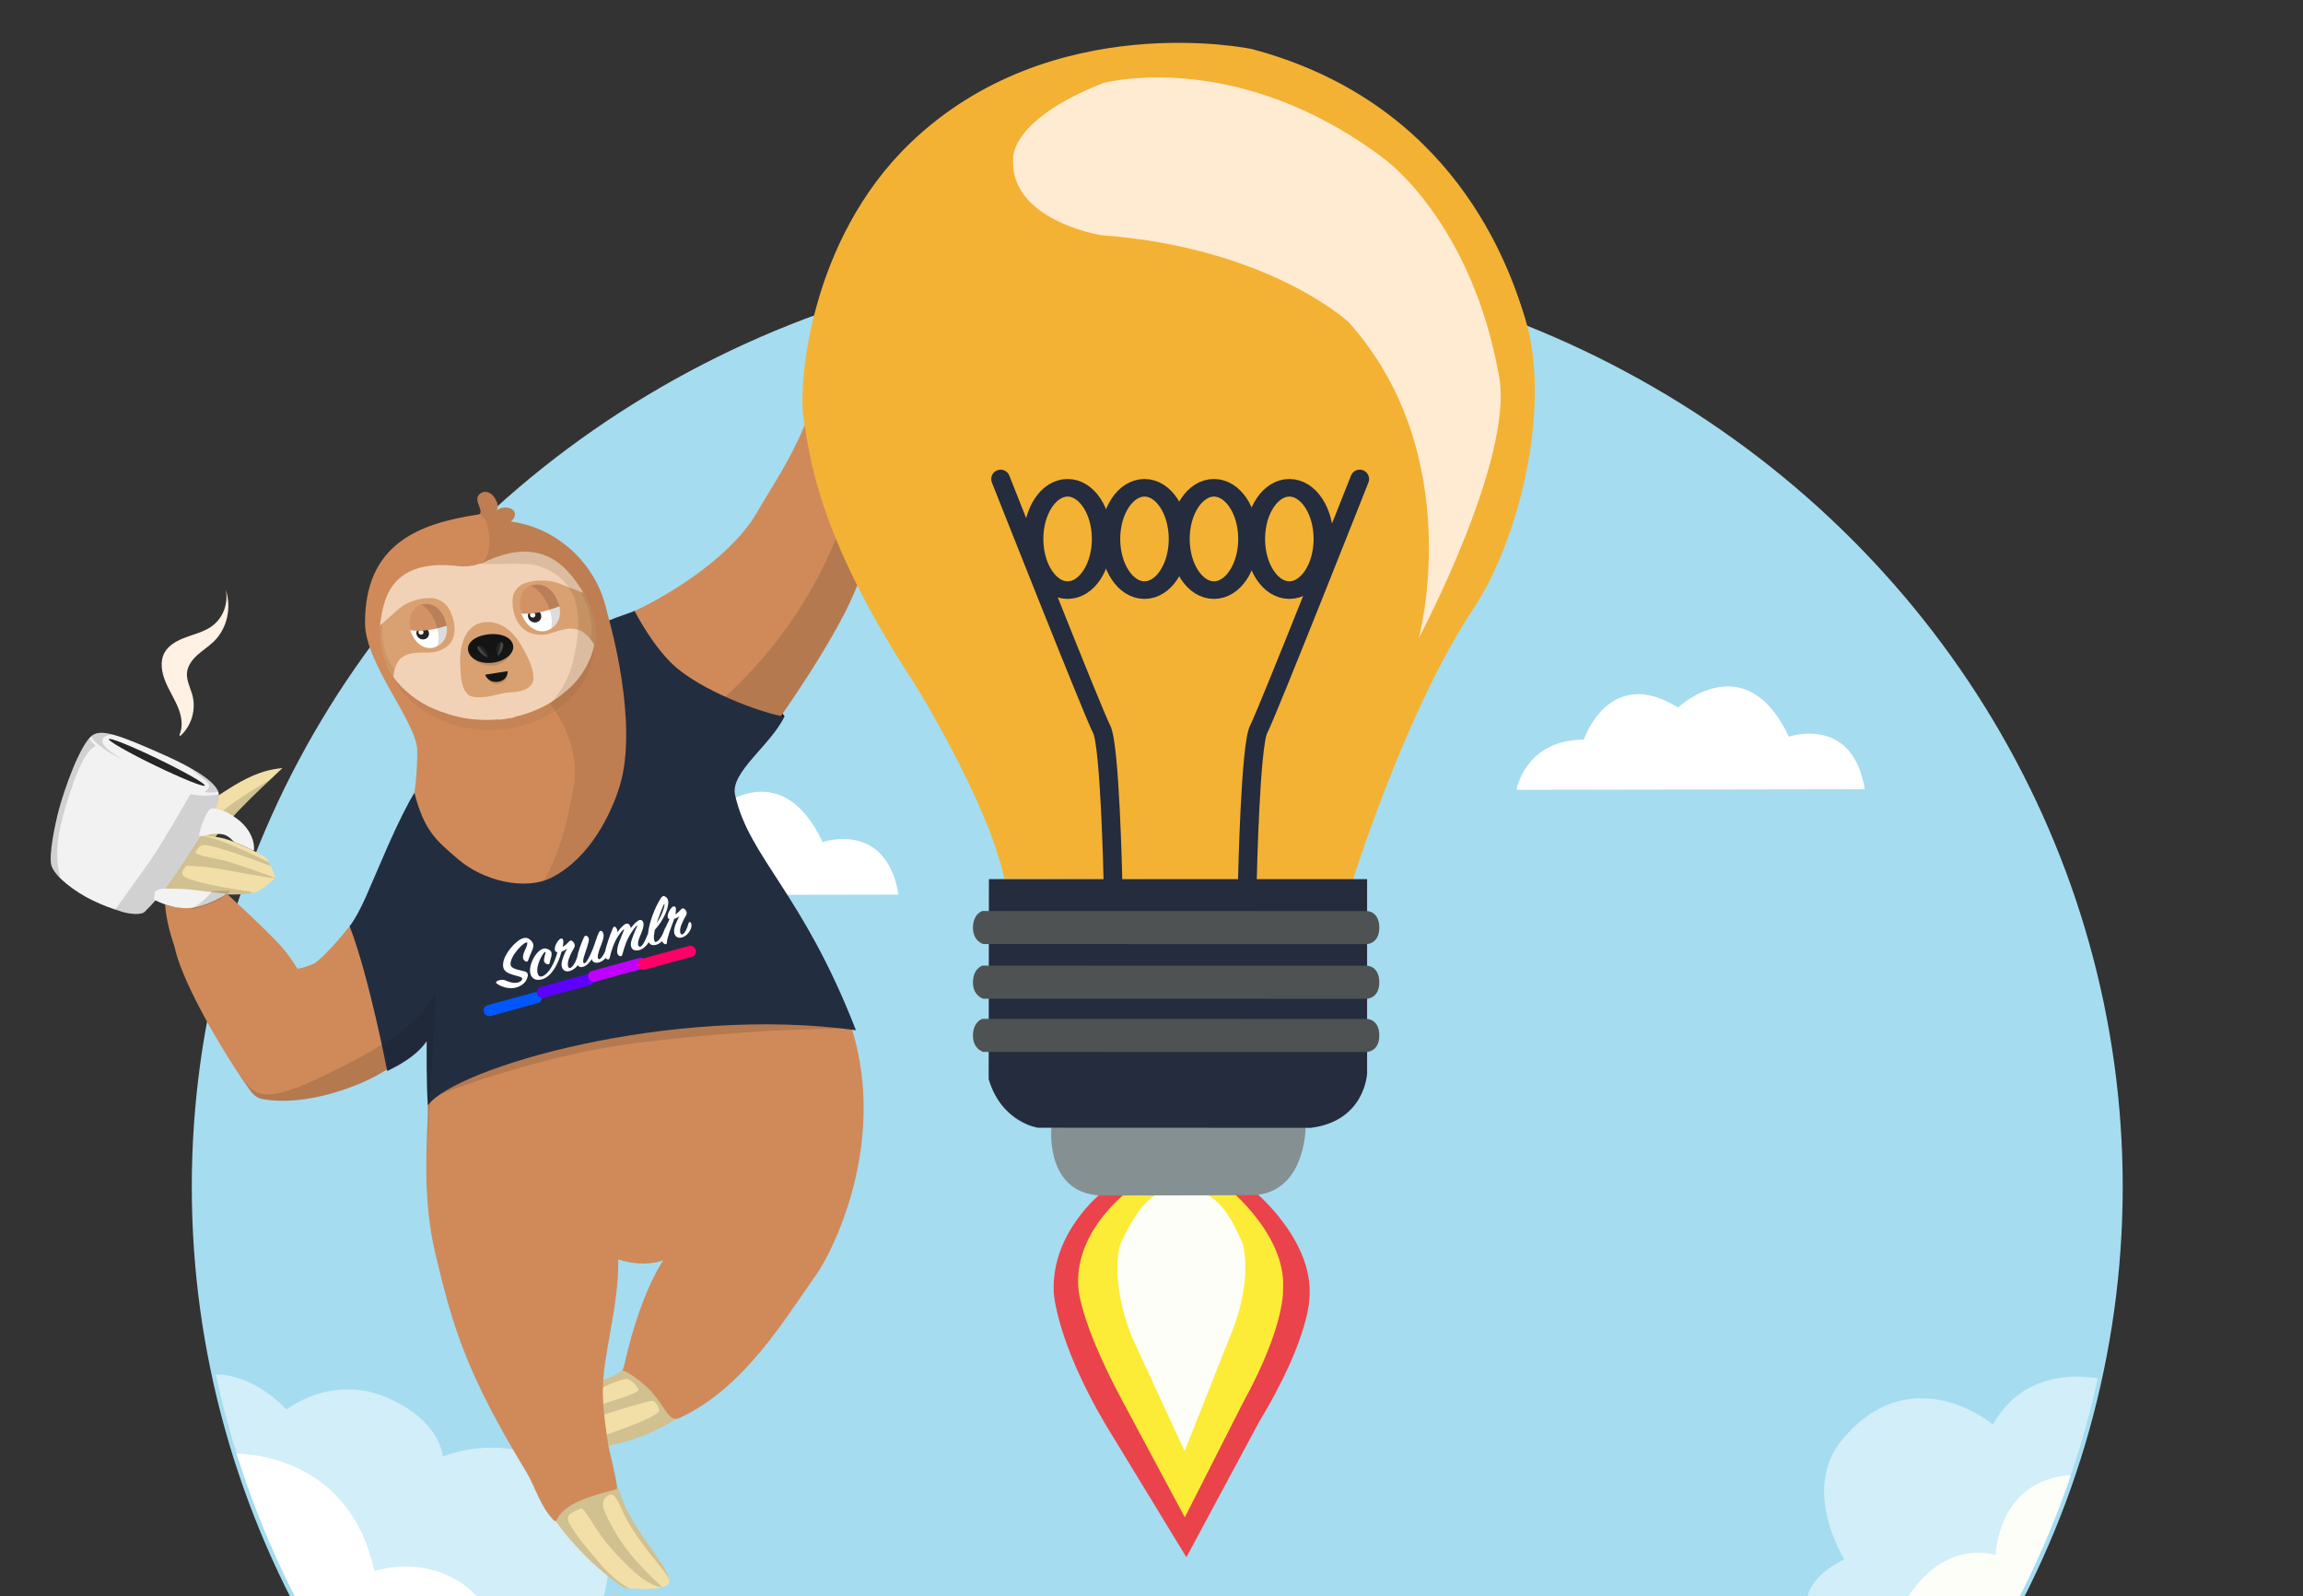 <?xml version="1.0" encoding="UTF-8" standalone="no"?>
<!DOCTYPE svg PUBLIC "-//W3C//DTD SVG 1.1//EN" "http://www.w3.org/Graphics/SVG/1.1/DTD/svg11.dtd">
<svg width="100%" height="100%" viewBox="0 0 1558 1080" version="1.1" xmlns="http://www.w3.org/2000/svg" xmlnsXlink="http://www.w3.org/1999/xlink" xmlSpace="preserve" style="fill-rule:evenodd;clip-rule:evenodd;stroke-linecap:round;stroke-linejoin:round;stroke-miterlimit:1.5;">
    <rect x="0" y="0" width="1558" height="1080" fill="#333333" stroke="none"/>
    <g transform="matrix(1,0,0,1,-192,0)">
        <g id="Background" transform="matrix(1.171,0,0,1.302,-277.807,-274.338)">
            <ellipse cx="1069.77" cy="827.528" rx="556.556" ry="483.273" style="fill:rgb(165,220,240);"/>
            <clipPath id="_clip1">
                <ellipse cx="1069.77" cy="827.528" rx="556.556" ry="483.273"/>
            </clipPath>
            <g clip-path="url(#_clip1)">
                <g id="Cloud" transform="matrix(0.936,0,0,0.913,-421.72,192.87)">
                    <path d="M1218.78,529.134C1218.78,529.134 1224.1,500.557 1260.32,500.557C1260.32,500.557 1275.93,457.691 1318.47,482.281C1318.47,482.281 1360,446.227 1386.92,498.895C1386.92,498.895 1426.13,486.268 1433.77,528.802L1218.78,529.134Z" style="fill:white;"/>
                </g>
                <g id="Cloud1" serifid="Cloud" transform="matrix(0.936,0,0,0.913,136.527,138.111)">
                    <path d="M1218.78,529.134C1218.78,529.134 1224.1,500.557 1260.32,500.557C1260.32,500.557 1275.93,457.691 1318.47,482.281C1318.47,482.281 1360,446.227 1386.92,498.895C1386.92,498.895 1426.13,486.268 1433.77,528.802L1218.78,529.134Z" style="fill:white;"/>
                </g>
                <g id="Cloud_Bottom-Right">
                    <g transform="matrix(0.854,0,0,0.768,237.276,210.687)">
                        <path d="M1622.42,935.305C1622.42,935.305 1566.73,916.497 1540.14,964.015C1540.14,964.015 1484.94,917.693 1438,974.516C1409.88,1008.54 1439.66,1055.33 1439.66,1055.33C1439.66,1055.33 1416.8,1064.9 1414.14,1082.98L1595.6,1086.83L1622.42,935.305Z" style="fill:white;fill-opacity:0.5;"/>
                    </g>
                    <g transform="matrix(0.854,0,0,0.768,237.276,210.687)">
                        <path d="M1599.95,998.396C1599.95,998.396 1548.03,992.166 1541.8,1052.39C1541.8,1052.39 1508.57,1040.45 1482.09,1081.47L1606.7,1097.57L1599.95,998.396Z" style="fill:rgb(252,254,247);"/>
                    </g>
                </g>
                <g id="Cloud_Bottom-Left">
                    <g transform="matrix(0.854,0,0,0.768,237.276,210.687)">
                        <path d="M336.388,930.25C336.388,930.25 359.736,927.237 385.681,953.821C385.681,953.821 416.305,929.789 453.522,945.739C490.739,961.689 491.377,985.721 491.377,985.721C491.377,985.721 559.005,956.798 598.562,1025.49C598.562,1025.49 609.408,1047.97 600.05,1081.42L360.071,1088.3L336.388,930.25Z" style="fill:white;fill-opacity:0.5;"/>
                    </g>
                    <g transform="matrix(0.854,0,0,0.768,237.276,210.687)">
                        <path d="M350.342,983.751C350.342,983.751 427.776,980.994 445.108,1063.22C445.108,1063.22 485.888,1049.21 515.661,1081.38L369.851,1085.84L350.342,983.751Z" style="fill:white;"/>
                    </g>
                </g>
            </g>
            <ellipse cx="1069.77" cy="827.528" rx="556.556" ry="483.273" style="fill:none;stroke:rgb(165,220,240);stroke-width:2.42px;"/>
        </g>
        <g id="Scrumlr_Stan-Coffee-Hang-Left--1-.svg" serifid="Scrumlr_Stan-Coffee-Hang-Left (1).svg" transform="matrix(0.931,0.451,-0.451,0.931,550.49,573.093)">
            <g transform="matrix(1,0,0,1,-292.5,-410)">
                <path d="M542.044,696.109C546.211,700.353 537.51,712.389 529.911,721.179C520.958,731.538 509.551,740.938 498.079,747.422C495.092,749.105 492.041,750.627 489.306,751.264C482.88,752.766 480.123,750.271 473.79,746.067C486.212,726.073 474.51,716.867 487.054,703.404C489.126,701.178 492.847,697.859 494.466,694.634C496.086,691.409 498.964,687.808 502.448,685.549C506.003,683.236 509.457,682.766 512.027,683.202C514.596,683.631 516.546,684.825 519.022,685.381C521.267,685.884 523.908,685.85 526.298,686.152C534.905,687.238 542.8,691.992 542.044,696.109Z" style="fill:rgb(242,223,167);fill-rule:nonzero;"/>
                <path d="M484.427,781.59C482.779,787.135 485.427,790.045 496.201,797.146C505.694,803.401 518.943,809.107 536.553,814.498C540.152,815.597 558.043,820.163 560.749,818.93C569.543,814.907 581.375,810.917 584.016,804.682C587.226,797.119 551.005,784.715 533.632,768.629C531.249,766.424 529.321,763.742 526.01,761.449C522.7,759.155 517.978,757.017 513.423,756.346C508.767,755.662 505.211,756.614 503.002,758.036C500.793,759.457 499.583,761.328 497.525,762.823C495.661,764.177 493.128,765.21 491.005,766.444C483.383,770.896 481.448,778.13 484.427,781.59Z" style="fill:rgb(242,223,167);fill-rule:nonzero;"/>
                <path d="M561.181,786.867C566.175,789.851 572.854,793.136 577.899,796.683C578.136,796.851 578.367,797.011 578.59,797.179C580.778,798.782 582.606,800.431 583.786,802.141C581.13,799.667 577.661,798.031 574.883,796.696C560.094,789.609 546.283,783.354 534.142,772.76C532.084,770.963 526.42,766.122 524.434,768.402C520.476,772.941 522.491,777.138 526.679,780.571C545.031,795.61 559.144,800.994 581.454,808.135C576.46,810.448 565.261,808.591 559.986,806.901C545.772,802.349 535.733,798.708 521.922,789.998C518.202,787.651 512.228,783.675 511.192,784.99C509.191,787.524 508.853,787.323 506.91,790.407C505.204,793.116 505.96,794.779 508.457,796.891C510.954,799.003 521.965,804.789 525.039,806.09C536.654,811.005 540.785,813.982 553.401,816.979C553.574,817.019 558.057,817.75 558.237,817.77C560.519,818.018 559.893,817.958 562.563,818.105C562.203,818.226 560.619,818.983 560.324,819.044C559.122,819.285 557.151,819.024 555.632,818.809C550.27,818.052 543.491,816.436 536.964,814.612C526.715,811.749 515.373,807.29 507.716,803.582C504.816,802.181 496.46,797.756 496.46,797.756C496.46,797.756 499.382,790.97 500.605,788.188C505.219,777.728 512.941,768.308 523.218,762.28C524.232,761.683 525.132,760.865 525.132,760.865C525.132,760.865 526.168,761.462 527.946,762.957C530.335,764.962 532.818,768.174 537.007,771.533C541.462,775.107 548.32,779.438 553.675,782.603C556.856,784.48 559,785.566 561.181,786.867Z" style="fill-opacity:0.14;fill-rule:nonzero;"/>
                <g opacity="0.14">
                    <g>
                        <path d="M496.186,691.932C496.244,691.617 495.913,692.006 493.933,695.566C493.53,696.297 491.911,698.422 490.256,700.105C488.637,701.748 486.118,704.262 485.434,705.047C475.546,716.425 469.364,734.334 468.486,736.017C468.428,736.124 468.414,736.238 468.442,736.359C468.514,736.647 468.666,737.244 468.802,737.814C468.917,738.276 469.608,738.39 469.839,737.968C479.871,719.73 490.27,705.932 494.603,701.486C496.647,699.388 499.576,696.37 501.008,695.707C503.332,694.627 509.673,696.666 511.163,698.523C512.753,700.501 498.036,713.22 495.035,716.552C488.306,724.022 471.933,747.073 472.134,747.227C472.206,747.281 472.3,747.328 472.314,747.335C473.257,747.563 494.855,725.973 501.591,719.697C504.664,716.834 519.41,702.941 522.39,701.164C523.318,700.608 525.794,701.842 526.628,702.284C527.535,702.754 529.226,704.584 529.298,704.832C530.853,709.941 501.015,738.43 493.221,745.457C492.753,745.88 493.286,746.584 493.869,746.315C496.553,745.095 502.123,745.518 509.371,740.087C514.991,735.876 527.211,726.683 539.029,709.19C539.216,708.915 541.245,705.288 541.245,705.288C541.245,705.288 533.854,700.896 526.902,698.087C521.44,695.874 514.847,693.407 508.888,692.817C507.492,692.676 500.986,691.516 498.115,691.644" style="fill-rule:nonzero;"/>
                    </g>
                </g>
                <path d="M405.169,260.625C404.226,260.068 403.283,259.512 402.348,258.948C402.211,259.854 401.168,262.1 401.031,262.998C402.182,262.764 404.384,261.711 405.169,260.625Z" style="fill:rgb(20,20,20);fill-rule:nonzero;"/>
                <path d="M195.411,632.104C199.053,634.115 202.809,635.892 206.861,634.746C237.174,626.15 262.262,596.427 268.854,586.35C288.84,555.782 279.7,563.224 282.859,531.557C286.019,499.896 268.02,494.935 260.06,464.689C275.036,532.529 241.463,463.529 306.177,591.204C314.396,607.416 326.328,643.992 353.15,676.819C384.859,715.62 405.572,738.109 468.148,778.687C478.223,785.217 486.766,795.516 498.619,799.62C502.836,801.081 495.107,794.222 511.242,777.507C521.138,767.255 524.506,766.303 526.665,762.95C527.392,761.824 510.148,741.2 509.4,740.093C497.511,722.62 489.659,710.994 483.815,692.026C475.661,665.541 472.394,648.384 462.153,627.679C482.203,625.037 495.834,611.647 490.955,607.101C490.192,606.391 482.434,630.984 495.82,688.331C496.403,690.826 496.057,691.972 496.057,691.972C496.057,691.972 497.784,691.617 498.41,691.637C501.109,691.711 507.493,692.294 514.646,694.399C530.249,698.985 538.122,709.894 543.138,703.847C572.811,668.083 577.05,615.871 582.973,580.483C586.715,558.115 588.169,447.786 493.351,393.416C427.652,355.741 396.893,380.059 391.812,314.733C395.986,307.539 414.201,209.325 410.674,164.114C410.264,158.81 410.818,153.487 408.875,148.492C400.318,126.426 379.85,66.383 372.474,43.305C365.176,20.468 365.09,24.062 365.227,5.858C365.363,-11.924 349.962,24.089 330.891,23.291C302.327,22.097 303.32,5.724 318.059,28.554C342.657,66.658 332.524,121.665 330.761,148.25C327.803,192.731 280.736,255.717 263.5,262.924C245.522,247.537 215.044,249.36 196.599,264.259C178.153,279.157 171.403,304.166 175.901,326.521C180.636,350.041 196.08,370.351 205.076,392.772C221.219,432.981 215.821,503.946 205.112,536.72C201.557,532.201 195.641,550.183 180.881,551.598C148.395,554.702 97.981,551.028 111.684,569.856C123.227,585.713 163.421,614.43 195.411,632.104Z" style="fill:rgb(208,138,90);fill-rule:nonzero;"/>
                <path d="M131.619,325.233C143.342,349.337 190.719,368.983 198.765,385.517C225.213,439.907 209.243,462.999 226.062,465.909C276.418,474.612 302.355,450.971 336.504,422.884C379.404,387.596 400.297,355.338 394.561,328.606C390.279,308.632 350.495,329.317 315.633,301.511C301.254,290.046 274.713,252.129 263.19,241.207C236.375,215.769 199.981,216.841 181.313,227.16C185.069,227.536 188.517,225.833 189.121,221.957C189.97,216.513 185.883,215.561 182.327,216.768C179.218,217.82 176.368,220.65 176.433,224.431C176.433,224.431 176.872,221.924 176.908,221.749C177.347,219.463 175.634,217.244 174.72,216.412C172.892,214.756 169.294,212.296 165.782,213.415C162.644,214.414 161.37,217.841 162.148,219.812C163.587,223.479 170.733,226.684 167.135,229.185C134.404,251.607 109.129,278.976 131.619,325.233Z" style="fill:rgb(208,138,90);fill-rule:nonzero;"/>
                <path d="M266.566,262.294C246.645,237.446 208.286,260.464 189.776,273.344C171.266,286.224 134.404,315.558 154.332,340.406C174.253,365.255 215.534,367.91 246.523,346.34C277.519,324.771 286.487,287.143 266.566,262.294Z" style="fill-opacity:0.05;fill-rule:nonzero;"/>
                <g>
                    <path d="M186.206,253.182C205.263,230.694 223.363,231.834 236.663,237.197C246.997,241.368 261.362,250.56 266.162,259.069C268.055,262.421 270.92,266.498 272.057,270.145C275.986,282.731 274.244,295.725 270.848,304.307C266.127,316.248 259.023,329.893 238.124,343.94L173.669,263.555C180.578,260.906 184.637,255.033 186.206,253.182Z" style="fill:rgb(242,210,182);fill-rule:nonzero;"/>
                </g>
                <g>
                    <path d="M196.462,356.096C186.66,356.693 172.799,354.56 160.953,347.487C157.52,345.435 154.137,341.714 151.223,339.079C143.824,332.374 138.434,316.939 137.074,306.52C135.325,293.11 139.283,276.616 167.833,265.975C170.179,265.097 177.376,263.139 182.075,257.735L246.53,338.12C226.148,352.79 210.092,355.264 196.462,356.096Z" style="fill:rgb(242,210,182);fill-rule:nonzero;"/>
                </g>
                <g>
                    <path d="M212.568,258.325C211.302,260.524 209.942,264.312 211.309,268.262C212.676,272.211 215.771,276.603 219.017,279.445C221.802,281.879 225.494,283.696 229.287,283.998C234.238,284.387 239.578,281.839 242.37,279.593C244.983,277.494 248.783,272.935 253.367,270.313C254.936,269.422 258.513,268.322 260.161,268.255C263.428,268.128 269.711,270.206 272.921,272.948C271.481,267.222 269.934,264.587 267.444,260.444C263.802,254.389 259.65,251.486 257.757,249.843C254.684,247.181 251.589,245.19 251.589,245.19C251.589,245.19 245.983,245.666 243.601,245.894C239.009,246.343 235.67,246.196 231.165,247.121C227.372,247.905 224.76,249.146 221.363,250.903C218.103,252.599 213.777,256.22 212.568,258.325Z" style="fill:rgb(217,161,113);fill-rule:nonzero;"/>
                    <path d="M251.589,245.19C251.589,245.19 253.684,246.538 256.426,248.737C259.463,251.171 263.917,254.745 267.35,260.229C268.264,261.691 269.538,263.91 270.128,265.171C271.834,268.811 272.741,272.016 272.921,272.948C270.942,271.192 268.667,270.374 268.667,270.374C268.667,270.374 267.581,265.855 266.271,263.494C264.788,260.819 261.543,255.455 257.541,251.835C254.921,249.461 251.992,246.96 249.524,245.371C250.517,245.284 251.46,245.203 251.589,245.19Z" style="fill:rgb(82,54,24);fill-opacity:0.1;fill-rule:nonzero;"/>
                </g>
                <path d="M250.79,244.432C257.102,249.139 260.966,252.384 264.881,257.339C268.746,262.234 271.999,266.639 272.949,273.21C273.446,268.114 271.848,266.049 269.236,261.55C266.623,257.051 263.039,253.108 259.318,249.347C258.239,248.254 257.123,247.154 255.742,246.403C254.367,245.653 253.338,244.814 250.79,244.432Z" style="fill:rgb(208,138,90);fill-rule:nonzero;"/>
                <path d="M165.811,290.837C168.43,290.328 172.72,290.193 176.397,292.527C180.075,294.867 183.716,298.876 185.717,302.584C187.43,305.762 188.257,309.577 187.487,313.05C186.48,317.583 182.349,321.633 179.247,323.49C176.347,325.227 170.575,327.332 166.581,330.684C165.213,331.831 163.069,334.714 162.536,336.169C161.478,339.052 161.939,345.435 163.853,349.083C158.369,346.173 155.987,343.86 152.439,340.46C147.243,335.485 145.429,330.953 144.278,328.794C142.407,325.294 141.342,321.935 141.342,321.935C141.342,321.935 143.313,317.087 144.227,315.028C145.991,311.052 146.782,308.029 149.02,304.267C150.899,301.102 152.921,299.118 155.692,296.583C158.348,294.156 163.299,291.327 165.811,290.837Z" style="fill:rgb(217,161,113);fill-rule:nonzero;"/>
                <path d="M141.299,321.995L141.306,322.008C141.349,322.122 142.018,324.228 143.501,327.305C145.149,330.711 147.56,335.7 152.23,340.326C153.475,341.553 155.397,343.323 156.527,344.215C159.794,346.776 162.939,348.674 163.839,349.096C162.594,346.83 162.292,344.383 162.292,344.383C162.292,344.383 157.952,342.13 155.886,340.286C153.555,338.201 148.956,333.782 146.358,329.176C144.659,326.159 142.932,322.947 141.997,320.292C141.637,321.15 141.291,321.975 141.299,321.995Z" style="fill:rgb(82,54,24);fill-opacity:0.1;fill-rule:nonzero;"/>
                <path d="M141.327,321.948C144.379,328.921 146.358,332.79 150.345,337.698C154.289,342.539 160.197,347.782 166.696,350.497C161.313,349.492 157.34,346.394 153.447,342.787C149.553,339.18 146.516,334.855 143.702,330.463C142.882,329.183 142.069,327.875 141.687,326.434C141.299,324.985 141.004,324.328 141.327,321.948Z" style="fill:rgb(208,138,90);fill-rule:nonzero;"/>
                <path d="M200.276,291.689C189.747,299.587 195.742,315.471 198.405,320.419C201.068,325.367 205.393,335.043 211.366,337.436C212.906,338.053 215.548,339.629 224.062,334.09C229.078,330.832 231.669,327.392 237.822,324.06C245.544,319.883 248.898,314.405 246.364,309.43C243.025,302.866 237.124,299.017 231.74,295.081C217.045,284.327 206.408,287.082 200.276,291.689Z" style="fill:rgb(217,161,113);fill-rule:nonzero;"/>
                <path d="M229.769,314.137C228.085,315.31 220.765,320.406 218.218,322.176C218.218,322.176 222.507,326.373 227.617,322.759C232.633,319.266 229.769,314.137 229.769,314.137Z" style="fill-opacity:0.14;fill-rule:nonzero;"/>
                <path d="M229.337,312.849C227.545,314.096 219.736,319.527 217.023,321.418C217.023,321.418 221.356,325.589 226.796,321.74C232.144,318.019 229.337,312.849 229.337,312.849Z" style="fill:rgb(20,20,20);fill-rule:nonzero;"/>
                <path d="M200.197,312.105C196.951,307.8 200.096,301.478 207.062,296.918C214.022,292.359 221.78,291.695 225.033,296C228.279,300.304 225.155,307.566 218.196,312.125C211.229,316.684 203.45,316.41 200.197,312.105Z" style="fill:rgb(20,20,20);fill-rule:nonzero;"/>
                <path d="M225.616,296.945C226.998,301.122 226.364,305.776 223.925,309.39C221.485,313.003 217.275,315.525 212.662,316.128C208.84,316.631 204.371,315.565 202.291,312.467C205.789,312.366 209.092,311.025 211.906,309.188C214.72,307.351 217.109,305.025 219.477,302.718C221.456,300.787 223.435,298.863 225.616,296.945Z" style="fill:rgb(37,37,37);fill-opacity:0.14;fill-rule:nonzero;"/>
                <g>
                    <path d="M216.282,302.457C215.426,299.507 216.174,297.971 217.405,297.676C218.636,297.381 219.751,299.004 219.859,301.491C219.917,302.785 219.931,304.844 219.319,306.044C218.844,306.976 216.995,304.931 216.282,302.457Z" style="fill:rgb(37,37,37);fill-rule:nonzero;"/>
                </g>
                <g>
                    <path d="M210.158,306.801C207.329,305.253 205.544,305.514 204.918,306.547C204.285,307.572 205.674,309.007 208.222,309.758C209.553,310.147 211.669,310.71 213.079,310.476C214.166,310.301 212.54,308.102 210.158,306.801Z" style="fill:rgb(37,37,37);fill-rule:nonzero;"/>
                </g>
                <g>
                    <path d="M216.282,302.457C215.426,299.507 216.174,297.971 217.405,297.676C218.636,297.381 219.751,299.004 219.859,301.491C219.917,302.785 219.931,304.844 219.319,306.044C218.844,306.976 216.995,304.931 216.282,302.457Z" style="fill:rgb(37,37,37);fill-rule:nonzero;"/>
                </g>
                <g>
                    <path d="M210.158,306.801C207.329,305.253 205.544,305.514 204.918,306.547C204.285,307.572 205.674,309.007 208.222,309.758C209.553,310.147 211.669,310.71 213.079,310.476C214.166,310.301 212.54,308.102 210.158,306.801Z" style="fill:rgb(37,37,37);fill-rule:nonzero;"/>
                </g>
                <g>
                    <path d="M216.282,302.457C215.426,299.507 216.174,297.971 217.405,297.676C218.636,297.381 219.751,299.004 219.859,301.491C219.917,302.785 219.931,304.844 219.319,306.044C218.844,306.976 216.995,304.931 216.282,302.457Z" style="fill:rgb(71,71,71);fill-rule:nonzero;"/>
                </g>
                <g>
                    <path d="M210.158,306.801C207.329,305.253 205.544,305.514 204.918,306.547C204.285,307.572 205.674,309.007 208.222,309.758C209.553,310.147 211.669,310.71 213.079,310.476C214.166,310.301 212.54,308.102 210.158,306.801Z" style="fill:rgb(71,71,71);fill-rule:nonzero;"/>
                </g>
                <path d="M216.289,295.685C217.577,298.642 218.139,301.826 218.693,304.978C218.772,305.42 218.851,305.876 218.75,306.319C218.65,306.761 218.34,307.19 217.872,307.311C217.347,307.452 216.778,307.157 216.462,306.734C216.145,306.319 216.03,305.802 215.922,305.306C215.605,303.858 215.289,302.41 214.972,300.955C214.771,300.023 214.562,299.071 214.699,298.125C214.835,297.18 215.368,296.241 216.289,295.685Z" style="fill:rgb(20,20,20);fill-opacity:0.67;fill-rule:nonzero;"/>
                <path d="M203.263,305.668C206.322,307.076 209.38,308.491 212.439,309.899C212.748,310.04 213.072,310.187 213.418,310.208C213.763,310.221 214.144,310.073 214.274,309.772C214.461,309.343 214.072,308.893 213.698,308.585C211.431,306.728 208.567,305.615 205.652,304.904C205.112,304.777 204.544,304.656 204.011,304.797C203.479,304.944 202.946,305.527 203.263,305.668Z" style="fill:rgb(20,20,20);fill-opacity:0.67;fill-rule:nonzero;"/>
                <path d="M238.153,257.024C232.698,252.565 218.866,256.83 218.866,256.83C218.866,256.83 214.541,269.643 221.723,275.838C228.905,282.033 237.455,282.121 241.766,276.757C246.379,271.011 245.508,263.038 238.153,257.024Z" style="fill:white;fill-rule:nonzero;"/>
                <path d="M236.455,264.795C238.067,266.532 241.269,269.723 242.738,275.449C244.148,273.042 244.789,270.561 244.558,267.826C244.328,265.117 243.069,262.274 241.161,260.001C239.715,261.557 238.758,262.643 236.455,264.795Z" style="fill-opacity:0.14;fill-rule:nonzero;"/>
                <path d="M229.423,276.468C227.225,276.468 225.443,274.808 225.443,272.761C225.443,270.713 227.225,269.053 229.423,269.053C231.621,269.053 233.403,270.713 233.403,272.761C233.403,274.808 231.621,276.468 229.423,276.468Z" style="fill:rgb(37,37,37);fill-rule:nonzero;stroke:rgb(37,37,37);stroke-width:0.88px;stroke-linecap:butt;stroke-linejoin:miter;stroke-miterlimit:10;"/>
                <path d="M227.97,274.343C226.976,274.343 226.17,273.592 226.17,272.667C226.17,271.741 226.976,270.99 227.97,270.99C228.963,270.99 229.769,271.741 229.769,272.667C229.769,273.592 228.963,274.343 227.97,274.343Z" style="fill:white;fill-rule:nonzero;"/>
                <path d="M219.973,254.684C209.516,262.18 220.866,275.148 220.822,275.094C220.822,275.094 230.135,272.305 241.276,259.867C241.276,259.867 240.887,259.324 239.951,258.412C236.691,255.241 228.321,248.697 219.973,254.684Z" style="fill:rgb(211,146,102);fill-rule:nonzero;"/>
                <path d="M218.254,256.173C218.261,256.166 218.268,256.159 218.276,256.146C218.729,255.71 219.175,255.314 219.614,254.959C219.657,254.925 219.693,254.892 219.737,254.865C219.866,254.758 220.003,254.664 220.132,254.57C221.867,253.356 223.594,252.679 225.285,252.398C225.818,252.317 226.401,252.264 226.976,252.243C228.157,252.223 229.308,252.378 230.409,252.659C230.877,252.787 231.345,252.927 231.762,253.082C232.345,253.289 232.842,253.497 233.288,253.698C234.044,254.054 234.771,254.449 235.447,254.865C236.419,255.482 237.39,256.186 238.254,256.89C238.736,257.286 239.168,257.668 239.542,258.023C239.988,258.452 240.478,258.942 240.802,259.29C240.931,259.431 241.032,259.552 241.111,259.646C241.111,259.646 241.111,259.652 241.118,259.652C241.147,259.686 241.169,259.719 241.19,259.746C241.248,259.827 241.284,259.874 241.284,259.874C239.628,261.724 238.009,263.36 236.462,264.802C235.361,263.555 234.015,262.308 232.36,261.134C225.364,256.159 220.55,255.562 218.254,256.173Z" style="fill-opacity:0.13;fill-rule:nonzero;"/>
                <path d="M177.779,300.593C172.964,296.087 159.694,299.252 159.694,299.252C159.694,299.252 154.757,311.012 161.068,317.261C167.38,323.51 175.404,324.1 179.816,319.32C184.537,314.21 184.271,306.674 177.779,300.593Z" style="fill:white;fill-rule:nonzero;"/>
                <path d="M175.649,307.78C177.038,309.503 179.823,312.695 180.809,318.159C182.299,315.98 183.076,313.694 183.04,311.113C183.011,308.558 182.025,305.816 180.391,303.57C178.938,304.937 177.966,305.903 175.649,307.78Z" style="fill-opacity:0.14;fill-rule:nonzero;"/>
                <path d="M168.51,318.32C166.443,318.32 164.767,316.759 164.767,314.834C164.767,312.908 166.443,311.347 168.51,311.347C170.576,311.347 172.252,312.908 172.252,314.834C172.252,316.759 170.576,318.32 168.51,318.32Z" style="fill:rgb(37,37,37);fill-rule:nonzero;stroke:rgb(37,37,37);stroke-width:0.88px;stroke-linecap:butt;stroke-linejoin:miter;stroke-miterlimit:10;"/>
                <path d="M167.149,316.242C166.215,316.242 165.458,315.537 165.458,314.666C165.458,313.796 166.215,313.091 167.149,313.091C168.083,313.091 168.84,313.796 168.84,314.666C168.84,315.537 168.083,316.242 167.149,316.242Z" style="fill:white;fill-rule:nonzero;"/>
                <path d="M160.88,297.307C150.553,303.717 160.305,316.564 160.269,316.51C160.269,316.51 169.2,314.452 180.513,303.449C180.513,303.449 180.189,302.913 179.369,302.007C176.533,298.829 169.128,292.191 160.88,297.307Z" style="fill:rgb(211,146,102);fill-rule:nonzero;"/>
                <path d="M159.168,298.601C159.175,298.595 159.182,298.588 159.189,298.581C159.65,298.199 160.089,297.857 160.528,297.549C160.571,297.522 160.607,297.495 160.65,297.468C160.78,297.381 160.917,297.294 161.046,297.213C162.752,296.181 164.429,295.644 166.026,295.483C166.53,295.437 167.084,295.423 167.624,295.437C168.732,295.484 169.805,295.705 170.819,296.033C171.251,296.181 171.676,296.342 172.065,296.509C172.597,296.744 173.051,296.965 173.454,297.18C174.137,297.555 174.792,297.971 175.397,298.407C176.267,299.044 177.131,299.761 177.887,300.472C178.311,300.874 178.686,301.256 179.017,301.612C179.405,302.041 179.83,302.53 180.111,302.879C180.226,303.02 180.312,303.14 180.377,303.234C180.406,303.268 180.42,303.301 180.442,303.328C180.492,303.409 180.521,303.456 180.521,303.456C178.837,305.092 177.21,306.527 175.656,307.794C174.706,306.553 173.533,305.306 172.065,304.106C165.846,299.017 161.363,298.165 159.168,298.601Z" style="fill-opacity:0.13;fill-rule:nonzero;"/>
                <path d="M162.047,219.497C162.536,221.367 165.731,224.029 166.84,225.27C167.128,225.585 167.854,226.436 168.07,227.16C168.329,228.059 167.833,228.528 167.833,228.528C167.833,228.528 172.36,229.158 174.519,231.572C181.399,239.263 187.048,250.091 182.615,257.446C194.411,252.639 208.48,243.48 217.16,242.226C253.597,236.976 261.154,274.075 264.255,285.647C269.293,304.475 263.601,319.95 263.601,319.95C263.601,319.95 292.683,333.058 301.233,362.6C305.824,378.477 314.755,413.886 308.429,435.093C302.103,456.301 280.535,463.314 287.242,465.319C320.786,475.35 336.259,392.336 336.259,392.336C336.259,392.336 355.619,394.046 312.15,265.352C309.084,256.286 304.579,266.096 281.297,258.808C279.952,258.385 276.735,256.628 274.871,254.389C272.014,250.963 268.271,246.336 263.968,241.938C259.376,237.245 254.569,233.986 251.798,232.243C247.365,229.46 242.017,226.631 235.821,224.498C221.377,219.523 209.589,220.382 209.078,220.335C208.61,220.295 208.452,220.348 207.818,220.375C205.609,220.469 201.593,220.817 197.779,221.495C193.252,222.299 188.473,223.962 188.473,223.962C188.473,223.962 189.071,222.93 189.2,221.434C189.294,220.341 189.258,218.793 188.351,217.659C186.789,215.708 183.176,216.07 180.686,217.499C177.793,219.161 176.922,221.729 176.922,221.729C176.922,221.729 177.145,220.817 176.8,219.658C176.411,218.37 175.123,215.869 171.251,214.019C170.366,213.596 168.258,212.691 165.803,213.402C163.731,214.005 162.601,215.675 162.155,217.15C161.838,218.169 162.003,219.329 162.047,219.497Z" style="fill:rgb(82,54,24);fill-opacity:0.14;fill-rule:nonzero;"/>
                <path d="M83.912,524.631C79.198,516.156 79.435,505.361 82.674,494.412C85.912,483.463 92.022,472.306 98.881,461.336C105.013,451.527 112.512,441.114 124.386,434.155C115.038,458.5 105.099,484.026 102.306,506.581C101.896,509.88 101.464,513.273 99.536,516.692C97.607,520.112 93.728,523.659 89.23,524.912C84.732,526.166 80.392,524.054 83.912,524.631Z" style="fill:rgb(242,223,167);fill-rule:nonzero;"/>
                <path d="M120.255,444.608C120.291,444.554 120.385,444.594 120.363,444.655C112.339,465.661 105.775,483.697 102.328,504.469C101.464,509.692 101.932,512.475 100.745,516.243C99.557,520.011 98.686,522.13 92.843,526.709C92.022,527.353 90.791,527.749 89.748,527.433C88.172,526.971 87.949,525.174 88.021,523.746C88.798,509.618 92.742,495.686 98.586,482.423C104.365,469.329 111.979,456.851 120.255,444.608Z" style="fill-opacity:0.14;fill-rule:nonzero;"/>
                <path d="M94.182,547.877C104.444,565.645 122.832,581.14 140.608,592.665C158.175,604.057 178.78,616.334 195.023,620.424C195.325,620.498 195.62,620.31 195.663,620.021C196.815,611.681 200.788,600.403 201.435,590.976C201.442,590.915 201.457,590.855 201.486,590.801C215.181,565.678 224.17,540.126 231.223,512.729C231.273,512.542 231.194,512.341 231.028,512.227C226.61,509.189 221.313,507.272 215.85,506.742C214.361,506.594 213.907,500.419 212.691,501.224C211.086,502.29 209.114,507.62 208.697,509.41C205.401,523.323 201.169,540.474 192.648,549.392C192.583,549.459 183.098,542.767 173.209,538.939C157.067,532.683 135.419,526.461 127.949,524.088C127.711,524.014 127.459,524.108 127.344,524.315C120.867,535.667 107.078,547.065 94.182,547.877Z" style="fill:rgb(208,138,90);fill-rule:nonzero;"/>
                <path d="M110.071,492.273C119.103,490.57 132.741,491.026 138.247,491.301C139.852,491.381 141.37,491.964 142.579,492.957C145.141,495.062 151.676,499.776 151.302,501.157C150.15,505.347 146.365,512.991 143.004,515.646C131.575,524.678 106.732,532.831 88.618,539.167C88.236,539.301 87.833,539.08 87.876,538.698C89.064,527.883 90.259,516.417 91.446,505.642C91.669,503.618 91.791,499.749 91.827,498.643C91.835,498.455 91.95,498.294 92.137,498.22C94.037,497.456 104.587,493.305 110.071,492.273Z" style="fill:rgb(242,223,167);fill-rule:nonzero;"/>
                <g opacity="0.14">
                    <path d="M94.527,497.912C103.062,492.776 140.277,493.473 143.141,493.533C143.256,493.533 143.357,493.574 143.45,493.641C143.673,493.815 144.127,494.17 144.551,494.506C144.904,494.78 144.717,495.31 144.256,495.35C125.976,496.725 109.071,499.226 103.465,500.634C100.817,501.298 99.269,502.163 98.463,503.276C97.679,504.362 97.261,506.333 97.261,508.391C97.261,510.624 111.324,506.273 115.433,505.401C124.645,503.437 151.259,500.674 151.309,500.889C151.331,500.962 151.331,501.056 151.324,501.07C151.129,501.868 123.673,509.297 115.44,511.603C109.553,513.253 96.678,518.335 95.772,518.979C95.656,519.059 95.57,519.173 95.534,519.3C95.311,520.018 94.886,523.008 95.189,524.208C95.253,524.463 95.836,525.295 96.016,525.449C99.78,528.714 131.827,518.878 141.097,515.934C141.651,515.76 142.04,516.444 141.572,516.773C139.42,518.275 134.461,521.419 127.142,524.671C121.263,527.286 122.313,527.085 88.179,539.408C87.884,539.516 87.726,540.025 87.661,539.737C85.041,528.56 86.919,517.249 89.258,505.998C89.748,503.631 90.288,501.224 91.576,499.119C92.857,497.02 93.843,498.321 94.527,497.912Z" style="fill-rule:nonzero;"/>
                </g>
                <path d="M3.062,469.268C-1.486,478.099 2.199,509.411 4.573,521.801C6.459,531.644 11.742,553.261 16.614,557.8C19.96,560.918 25.797,562.782 30.381,563.868C43.926,567.086 57.016,566.583 70.82,564.498C75.318,563.814 83.098,561.34 84.307,557.974C89.927,542.372 91.957,527.272 93.195,517.772C94.864,504.912 99.183,479.084 94.872,468.578C92.633,463.127 80.751,459.204 50.611,460.17C19.017,461.169 6.531,462.53 3.062,469.268Z" style="fill:rgb(242,242,242);fill-rule:nonzero;"/>
                <path d="M13.958,466.593C13.958,465.292 29.568,464.233 48.82,464.233C68.071,464.233 83.681,465.285 83.681,466.593C83.681,467.894 68.071,468.953 48.82,468.953C29.568,468.953 13.958,467.9 13.958,466.593Z" style="fill:rgb(37,37,37);fill-rule:nonzero;"/>
                <g opacity="0.14">
                    <path d="M66.322,565.081C69.273,564.76 67.819,564.961 72.303,564.23C72.835,564.143 73.994,563.848 74.764,563.64C75.75,563.365 77.283,562.855 79.024,562.172C80.86,561.454 82.407,560.468 83.249,559.63C83.947,558.933 84.321,558.155 84.364,558.014C85.019,556.177 85.977,553.656 87.214,549.271C90.546,537.444 91.525,530.249 93.13,519.059C95.095,505.321 97.362,490.047 96.642,476.724C96.462,473.365 95.512,469.603 94.843,468.202C94.706,467.927 94.332,467.84 94.066,468.021C86.106,473.378 83.127,474.022 77.981,475.725C77.787,475.792 77.65,475.953 77.635,476.141C77.405,479.607 75.246,511.194 72.806,527.554" style="fill-rule:nonzero;"/>
                </g>
                <g opacity="0.14">
                    <path d="M14.606,462.885C13.426,463.649 12.195,464.555 11.346,465.634C10.497,466.714 10.051,468.155 10.554,469.409C11.332,471.333 15.592,472.896 17.758,473.291C21.623,474.002 23.53,474.19 27.604,474.511C19.881,474.947 12.512,473.814 6.963,472.198C6.186,471.97 2.595,470.348 2.803,469.858C3.084,469.201 3.825,467.86 4.732,467.076C7.179,464.93 9.705,463.978 14.606,462.885Z" style="fill-rule:nonzero;"/>
                </g>
                <g opacity="0.14">
                    <path d="M7.827,474.853C8.05,474.585 7.92,474.196 7.568,474.103C6.841,473.901 5.776,473.579 4.948,473.197C4.092,472.802 3.293,472.346 2.767,472.031C2.465,471.85 2.069,471.997 1.99,472.319C1.565,474.062 0.544,479.044 0.903,485.36C1.537,496.524 2.184,506.896 3.285,513.97C5.113,525.73 10.655,550.733 15.945,557.069C18.312,559.912 19.291,559.704 21.652,560.992C21.997,561.179 22.789,561.488 23.624,561.803C24.12,561.984 24.552,561.434 24.207,561.052C21.846,558.457 17.132,552.362 13.203,541.648C9.072,530.37 6.265,509.887 5.315,500.138C3.545,482.048 6.517,476.409 7.827,474.853Z" style="fill-rule:nonzero;"/>
                </g>
                <g opacity="0.14">
                    <path d="M66.214,460.123C70.309,460.592 72.569,461.048 81.716,463.126C83.472,463.522 85.171,464.072 86.221,465.353C86.999,466.298 86.365,468.249 85.689,469.543C85.487,469.925 85.905,470.348 86.329,470.2C89.453,469.114 91.878,467.465 92.857,466.734C93.109,466.546 93.123,466.197 92.878,465.996C92.475,465.674 91.9,465.218 91.497,464.97C90.813,464.548 90.057,464.186 89.813,464.072C82.623,460.632 68.323,460.123 66.214,460.123Z" style="fill-rule:nonzero;"/>
                </g>
                <g opacity="0.14">
                    <path d="M112.677,477.046C116.707,480.459 118.182,486.46 116.944,491.401C117.707,491.348 118.873,491.281 119.859,491.213C121.91,491.066 121.198,491.146 124.307,491.059C124.638,491.046 125.962,491.026 126.171,491.032C126.61,491.046 126.926,491.039 127.768,491.039C128.157,491.039 128.92,491.053 129.431,491.053C129.841,491.053 130.51,491.059 131.208,491.059C128.625,483.657 121.363,478.93 112.677,477.046Z" style="fill-rule:nonzero;"/>
                </g>
                <path d="M102.335,476.074C105.609,475.859 111.259,476.61 114.411,477.455C124.285,480.097 129.287,486.118 130.978,490.416C131.1,490.731 130.856,491.066 130.489,491.066C128.524,491.059 127.243,491.032 126.041,491.032C123.069,491.032 121.521,491.059 119.549,491.24C118.945,491.294 117.506,491.381 117.074,491.408C116.987,491.415 116.915,491.401 116.836,491.368C116.124,491.066 112.05,489.45 108.977,489.986C106.696,490.389 102.831,492.132 101.068,493.54C98.909,495.257 97.52,496.551 95.109,497.664C94.814,497.804 94.454,497.637 94.382,497.335C93.655,494.224 92.965,491.093 92.9,487.908C92.835,484.609 92.238,481.015 94.037,478.206C94.102,478.105 94.21,478.018 94.332,477.985C94.958,477.797 97.427,476.396 102.335,476.074Z" style="fill:rgb(242,242,242);fill-rule:nonzero;"/>
                <path d="M86.279,548.239C94.584,548.292 101.874,547.287 109.028,543.344C115.75,539.643 123.256,531.208 126.89,525.093C127.121,524.698 126.696,524.255 126.25,524.416C124.926,524.892 123.702,525.321 122.846,525.637C111.309,529.867 112.144,529.204 103.666,532.321C101.234,533.213 89.093,538.476 87.135,540.092C83.163,543.364 84.84,543.632 86.279,548.239Z" style="fill:rgb(242,242,242);fill-rule:nonzero;"/>
                <g opacity="0.14">
                    <path d="M122.04,524.644C122.803,524.342 123.573,523.786 124.242,523.518C124.983,523.223 128.625,521.339 129.078,521.158C127.459,524.255 126.819,525.315 126.711,525.469C126.516,525.75 124.796,529.411 123.782,530.645C122.515,532.187 120.593,534.588 119.248,535.955C117.189,538.041 111.655,542.989 110.734,543.619C110.734,543.619 117.405,533.26 117.945,526.669C117.945,526.669 121.493,524.865 122.04,524.644Z" style="fill-rule:nonzero;"/>
                </g>
                <path d="M370.588,38.35C370.696,38.37 370.869,38.363 370.869,38.363C370.869,38.363 390.214,97.072 398.922,121.236C402.089,130.02 407.191,143.758 409.199,149.403C409.796,151.086 409.782,151.643 409.782,151.643C409.782,151.643 410.019,152.655 410.214,154.593C410.43,156.678 410.387,159.005 410.595,163.142C410.79,167.044 411.106,172.22 411.106,177.879C411.106,185.047 410.617,196.499 409.357,210.639C408.875,216.091 408.012,224.975 407.227,230.647C405.781,241.113 404.14,253.196 402.916,262.093C401.419,272.915 395.979,282.067 388.026,290.756C377.044,302.758 359.987,309.711 343.075,309.088C377.526,252.458 391.624,185.288 382.607,120.733C378.447,91.01 374.518,69.293 370.588,38.35Z" style="fill:rgb(20,20,20);fill-opacity:0.14;fill-rule:nonzero;"/>
                <path d="M532.79,425.626C490.314,446.498 450.552,469.59 411.106,495.109C371.661,520.628 328.422,560.516 305.493,586.651C321.722,541.715 362.463,511.67 399.102,481.76C435.748,451.842 481.556,429.468 532.79,425.626Z" style="fill:rgb(20,20,20);fill-opacity:0.14;fill-rule:nonzero;"/>
                <path d="M277.879,250.406C285.537,242.796 286.803,241.261 286.803,241.261C286.803,241.261 309.523,258.506 328.775,263.018C355.475,269.274 395.388,264.165 405.169,260.631C405.169,281.725 389.026,309.007 398.368,320.835C424.384,353.796 466.082,359.234 536.64,424.976C420.512,462.731 311.351,561.474 306.17,591.197C299.786,580.476 288.833,557.17 287.213,553.844C286.94,553.281 287.278,556.472 284.183,563.881C280.297,573.168 272.417,582.602 272.417,582.602C272.417,582.602 234.821,532.16 209.049,508.15C211.503,494.673 209.747,481.143 208.617,449.274C208.063,433.759 208.257,418.002 209.107,411.117C225.839,430.635 234.957,432.747 253.576,437.695C274.619,443.293 302.305,437.393 314.129,421.717C330.977,399.376 330.898,367.541 328.026,348.734C321.535,306.245 274.569,254.04 274.569,254.04L277.879,250.406Z" style="fill:rgb(35,45,64);fill-rule:nonzero;"/>
                <path d="M39.982,345.167C45.869,352.536 46.733,363.123 42.112,371.242C39.183,376.392 34.412,380.361 30.238,384.686C26.064,389.017 22.264,394.18 22.048,400.006C21.81,406.437 26.013,412.323 31.001,416.742C35.988,421.161 41.911,424.614 46.704,429.22C50.835,433.189 54.145,438.419 54.289,443.857C54.304,444.373 55.045,444.487 55.239,444.004C58.759,435.04 57.003,424.339 50.569,416.889C47.344,413.162 43.005,410.091 41.155,405.619C39.363,401.28 40.27,396.359 42.012,392.001C43.753,387.649 46.301,383.593 47.891,379.188C52.015,367.709 48.892,354.192 39.982,345.167Z" style="fill:rgb(255,241,228);fill-rule:nonzero;"/>
                <path d="M271.805,581.777C271.805,581.777 267.098,589.715 259.866,597.855C252.769,605.834 244.105,613.826 236.735,619.311C230.819,623.709 224.918,627.37 218.721,630.253C216.829,631.132 214.9,632.037 212.057,633.049C210.553,633.586 208.603,634.27 206.703,634.746C205.609,635.021 204.738,635.235 202.752,634.987C201.615,634.846 201.197,634.873 199.758,634.189C199.254,633.948 198.391,633.68 197.469,633.183C194.152,631.386 185.638,626.7 185.292,626.304C194.914,630.79 197.34,633.076 203.594,632.104C211.633,630.857 221.068,622.207 231.258,609.823C278.368,552.53 278.232,534.232 278.232,522.11C282.219,530.35 300.571,574.656 311.805,601.932C311.992,602.388 312.179,602.837 312.359,603.279C317.281,615.241 320.714,623.602 320.714,623.602L308.235,595.475L306.184,591.197L303.32,586.128L300.016,579.873C300.016,579.873 298.275,576.493 296.116,572.155C294.453,568.816 292.82,565.37 291.215,562.145C289.106,557.907 287.149,553.495 287.127,553.643C286.969,555.131 286.515,557.626 285.529,560.381C284.939,562.031 283.831,564.706 283.054,566.402C281.902,568.917 281.549,569.326 280.117,571.74C278.44,574.569 274.72,579.92 272.431,582.608C272.431,582.608 272.345,582.488 272.114,582.186L271.805,581.777Z" style="fill:rgb(20,20,20);fill-opacity:0.14;fill-rule:nonzero;"/>
            </g>
            <g id="Scrumlr" transform="matrix(0.796,-0.563,0.563,0.796,-970.667,33.724)">
                <g id="Scrumlr_Text" transform="matrix(1,0,0,1,913.805,653.061)">
                    <path d="M0,-58.14C0.97,-59.165 1.89,-59.572 2.859,-58.84C3.98,-58.075 4.532,-56.822 4.532,-55.568C4.532,-54.901 4.482,-54.38 4.231,-53.534C2.659,-47.658 -2.893,-41.326 -7.375,-37.925C-8.395,-35.369 -9.063,-33.139 -9.063,-31.463C-9.063,-30.324 -8.762,-29.542 -8.094,-29.64C-5.752,-29.949 -2.793,-33.514 -0.87,-37.192C-0.686,-37.55 -0.468,-37.811 -0.234,-37.99C0.836,-39.634 2.09,-41.44 3.411,-43.133C2.793,-43.573 2.441,-44.159 2.441,-44.777C2.441,-47.202 5.702,-51.011 7.274,-51.206C8.344,-51.336 8.796,-50.832 8.796,-49.741C8.796,-48.83 8.445,-47.414 7.876,-45.819C9.097,-46.258 10.468,-47.105 12.007,-48.358C12.876,-49.042 13.378,-49.204 14.047,-48.667C14.766,-48.097 15.518,-46.958 15.518,-45.802C15.518,-45.233 15.267,-44.533 14.699,-43.833C11.956,-40.529 9.047,-36.378 9.047,-33.579C9.047,-32.342 9.448,-31.626 10.167,-31.723C11.906,-31.951 13.93,-34.881 15.518,-38.364C15.92,-39.276 16.639,-39.406 17.09,-38.608C17.441,-37.99 17.492,-36.85 16.94,-35.483C15.719,-32.602 12.709,-30.177 9.816,-29.803C6.706,-29.396 5.034,-31.235 5.034,-33.807C5.034,-36.85 7.726,-40.871 10.284,-44.11C8.963,-43.41 7.692,-43.052 6.572,-42.873C2.759,-36.183 -0.15,-31.43 -0.869,-28.045C-1.07,-27.166 -1.739,-26.645 -2.659,-27.443C-3.361,-27.963 -3.746,-28.68 -3.879,-29.493C-5.15,-28.647 -6.572,-27.98 -8.06,-27.784C-10.518,-27.475 -12.224,-28.305 -12.843,-30.291C-14.615,-28.175 -17.274,-26.45 -19.682,-26.141C-23.143,-25.701 -25.033,-27.215 -25.033,-29.786C-25.033,-30.649 -24.832,-31.723 -24.264,-32.977C-23.444,-34.702 -21.772,-37.485 -20.602,-39.357C-19.481,-41.082 -18.26,-42.661 -18.662,-42.612C-19.063,-42.563 -20.133,-41.945 -23.143,-38.739C-27.123,-34.507 -29.565,-29.673 -31.705,-24.969C-32.207,-23.992 -32.926,-23.764 -33.745,-24.415C-34.514,-25.034 -34.866,-25.652 -34.866,-26.889C-34.866,-27.703 -34.464,-29.282 -33.946,-30.535C-33.227,-32.342 -31.555,-35.125 -30.183,-37.306C-28.812,-39.634 -27.374,-41.619 -27.842,-41.571C-28.244,-41.522 -30.234,-40.22 -33.294,-36.671C-36.136,-33.449 -38.494,-28.81 -40.468,-24.171C-40.819,-23.357 -41.387,-22.999 -42.257,-23.601C-42.608,-23.846 -42.909,-24.155 -43.126,-24.545C-44.531,-23.422 -46.136,-22.625 -47.692,-22.413C-50.702,-22.023 -52.223,-23.211 -52.424,-25.327C-54.163,-23.292 -56.454,-21.518 -59.046,-21.192C-60.818,-20.965 -61.855,-21.681 -62.323,-22.82C-64.012,-21.241 -66.236,-20.118 -68.059,-19.89C-71.32,-19.467 -73.109,-21.339 -73.109,-24.155C-73.109,-26.629 -70.417,-31.512 -67.608,-34.962C-68.979,-34.262 -70.417,-33.79 -71.588,-33.595C-75.25,-25.506 -80.952,-18.279 -87.423,-17.449C-92.106,-16.847 -94.647,-19.37 -94.647,-23.097C-94.647,-24.757 -94.146,-26.743 -93.126,-28.777C-90.433,-33.986 -86.403,-37.176 -83.444,-37.55C-82.775,-37.632 -82.173,-37.615 -81.654,-37.404C-80.133,-36.736 -79.213,-36.004 -78.644,-35.076C-77.942,-33.758 -78.577,-32.098 -79.447,-30.291L-79.514,-30.161C-79.564,-30.063 -79.614,-29.949 -79.664,-29.835C-80.016,-29.07 -80.434,-28.305 -80.584,-27.768C-80.935,-26.726 -81.136,-26.466 -82.424,-26.906C-83.444,-27.247 -84.213,-28.159 -84.213,-29.445C-84.213,-30.161 -83.544,-31.821 -83.042,-32.977C-83.009,-33.042 -82.992,-33.091 -82.959,-33.156L-82.909,-33.253C-82.457,-34.214 -82.039,-35.076 -82.273,-35.223C-82.942,-35.613 -86.203,-32.293 -88.326,-27.964C-89.347,-25.88 -89.848,-23.911 -89.848,-22.478C-89.848,-20.476 -88.979,-19.256 -87.507,-19.353C-82.524,-19.809 -77.072,-27.475 -74.414,-33.677C-75.484,-34.018 -75.835,-34.686 -75.835,-35.581C-75.835,-38.104 -72.474,-42.026 -70.735,-42.287C-69.665,-42.417 -69.263,-41.864 -69.263,-40.806C-69.263,-39.748 -69.665,-38.315 -70.233,-36.671C-68.812,-37.192 -67.424,-37.99 -65.802,-39.292C-65.032,-39.91 -64.23,-40.22 -63.561,-39.634C-62.742,-38.885 -62.14,-37.811 -62.14,-36.574C-62.14,-36.004 -62.39,-35.255 -63.009,-34.555C-65.2,-31.886 -67.691,-28.468 -68.511,-25.847C-68.762,-25.099 -68.912,-24.366 -68.912,-23.65C-68.912,-22.462 -68.511,-21.795 -67.742,-21.844C-66.136,-21.925 -63.511,-24.887 -61.922,-28.11C-60.768,-31.268 -58.21,-36.281 -55.099,-40.773C-54.431,-41.668 -53.528,-41.701 -52.909,-41.05C-52.357,-40.448 -52.14,-39.666 -52.14,-38.95C-52.14,-36.997 -55.852,-30.991 -57.641,-27.085C-58.561,-25.066 -58.711,-23.276 -57.591,-23.422C-56.27,-23.601 -53.561,-27.182 -50.969,-31.333C-47.959,-36.297 -46.638,-39.699 -44.815,-42.14C-44.096,-43.133 -43.294,-43.426 -42.675,-42.71C-42.173,-42.108 -41.906,-41.375 -41.906,-40.334C-41.906,-38.706 -42.976,-36.476 -44.765,-33.481C-46.237,-31.056 -48.227,-27.557 -48.227,-25.701C-48.227,-24.838 -47.926,-24.399 -47.257,-24.497C-46.019,-24.659 -44.297,-26.645 -42.742,-28.973C-41.538,-32.13 -38.026,-38.901 -35.033,-43.556C-34.364,-44.549 -33.612,-44.598 -33.093,-43.8C-32.642,-43.149 -32.374,-42.368 -32.374,-41.603C-32.374,-41.229 -32.424,-40.789 -32.525,-40.301C-30.334,-42.58 -27.491,-44.761 -25.852,-44.972C-24.23,-45.184 -23.16,-43.605 -23.16,-41.603C-20.869,-43.8 -18.177,-45.77 -16.538,-45.933C-15.067,-46.079 -14.247,-44.891 -14.247,-43.328C-14.247,-41.766 -15.317,-39.373 -17.408,-36.102C-17.475,-36.004 -17.541,-35.89 -17.608,-35.792L-17.709,-35.63C-17.776,-35.532 -17.842,-35.418 -17.909,-35.32L-18.01,-35.158C-19.197,-33.237 -20.167,-31.365 -20.167,-29.933C-20.167,-28.842 -19.665,-28.143 -18.846,-28.24C-17.274,-28.452 -14.766,-32.098 -12.893,-35.255C-12.759,-35.467 -12.625,-35.63 -12.491,-35.744C-10.317,-43.703 -4.816,-52.769 0,-58.124L0,-58.14ZM-95.434,-46.698C-94.213,-46.86 -93.193,-46.649 -92.323,-46.095C-90.902,-45.037 -89.982,-43.589 -89.631,-42.352C-89.129,-40.464 -90.4,-38.397 -91.153,-37.241C-92.373,-35.565 -93.845,-32.895 -94.564,-31.658C-95.016,-30.844 -95.584,-30.389 -96.554,-31.219C-97.273,-31.788 -97.775,-32.537 -97.775,-33.628C-97.775,-34.718 -97.106,-36.574 -95.434,-38.885C-95.35,-39.015 -95.25,-39.162 -95.166,-39.292L-95.082,-39.406L-94.999,-39.52C-94.999,-39.52 -94.965,-39.552 -94.965,-39.585L-94.882,-39.699C-93.795,-41.408 -92.875,-43.133 -93.477,-43.459C-95.367,-44.501 -106.52,-36.069 -106.771,-30.552C-106.922,-27.394 -99.949,-25.571 -97.959,-24.497C-96.989,-23.96 -96.42,-23.162 -96.42,-22.267C-96.42,-21.176 -97.089,-19.842 -98.41,-18.198C-99.731,-16.603 -102.223,-15.268 -105.283,-14.877C-108.995,-14.405 -113.945,-15.707 -117.958,-19.532C-118.677,-20.249 -118.31,-20.818 -117.607,-21.16C-117.206,-21.307 -116.637,-21.437 -116.035,-21.502C-114.564,-21.697 -113.126,-21.502 -112.072,-20.818C-110.082,-19.549 -106.721,-17.595 -103.778,-17.986C-102.658,-18.133 -101.638,-18.507 -101.069,-19.093C-100.3,-19.907 -100.567,-20.737 -101.119,-21.095C-104.781,-23.292 -111.871,-24.952 -111.871,-29.819C-111.871,-36.297 -103.928,-42.987 -99.346,-45.396C-97.674,-46.275 -96.604,-46.568 -95.434,-46.714L-95.434,-46.698ZM-1.572,-49.025C0.167,-52.053 1.488,-54.087 1.689,-54.022C1.99,-53.876 1.338,-51.695 -0.401,-48.748C-1.572,-46.746 -3.311,-44.321 -5.502,-42.043C-5.15,-42.905 -2.91,-46.763 -1.572,-49.025M-127.406,0.211C-127.406,0.211 -65.768,-18.458 12.592,-21.534C14.448,-21.599 16.003,-20.509 16.003,-19.158C16.003,-17.905 14.665,-16.863 12.96,-16.782C-1.304,-16.196 -63.16,-12.973 -119.396,0.211C-119.396,0.406 -127.39,1.432 -127.39,0.211" style="fill:white;"/>
                </g>
                <g transform="matrix(1,0,0,1,787.485,650.912)">
                    <path d="M0,-4.118L32.341,-7.455C34.398,-7.666 36.27,-6.25 36.555,-4.248L36.555,-4.102C36.872,-2.116 35.451,-0.277 33.411,-0L33.277,-0L0.936,3.337C-1.12,3.548 -2.993,2.132 -3.278,0.13L-3.278,-0.016C-3.595,-2.002 -2.174,-3.841 -0.134,-4.118L0,-4.118Z" style="fill:rgb(0,87,255);"/>
                </g>
                <g transform="matrix(1,0,0,1,824.676,644.662)">
                    <path d="M0,-4.118L32.341,-7.455C34.398,-7.666 36.27,-6.25 36.555,-4.248L36.555,-4.102C36.872,-2.116 35.451,-0.277 33.411,-0L33.277,-0L0.936,3.337C-1.12,3.548 -2.993,2.132 -3.278,0.13L-3.278,-0.016C-3.595,-2.002 -2.174,-3.841 -0.134,-4.118L0,-4.118Z" style="fill:rgb(94,0,255);"/>
                </g>
                <g transform="matrix(1,0,0,1,860.394,639.665)">
                    <path d="M0,-4.118L32.341,-7.455C34.398,-7.666 36.27,-6.25 36.555,-4.248L36.555,-4.102C36.872,-2.116 35.451,-0.277 33.411,-0L33.277,-0L0.936,3.337C-1.12,3.548 -2.993,2.132 -3.278,0.13L-3.278,-0.016C-3.595,-2.002 -2.174,-3.841 -0.134,-4.118L0,-4.118Z" style="fill:rgb(192,0,255);"/>
                </g>
                <g transform="matrix(1,0,0,1,894.625,637.159)">
                    <path d="M0,-4.118L32.341,-7.455C34.398,-7.666 36.27,-6.25 36.555,-4.248L36.555,-4.102C36.872,-2.116 35.451,-0.277 33.411,-0L33.277,-0L0.936,3.337C-1.12,3.548 -2.993,2.132 -3.278,0.13L-3.278,-0.016C-3.595,-2.002 -2.174,-3.841 -0.134,-4.118L0,-4.118Z" style="fill:rgb(255,0,105);"/>
                </g>
            </g>
        </g>
        <g id="Flame" transform="matrix(1,0,0,1,-2,0)">
            <g transform="matrix(1,0,0,1,-10,0)">
                <path d="M1052.42,806.011C1052.42,806.011 1092.52,838.775 1089.92,877.566C1089.92,877.566 1090.49,904.81 1055.71,962.358L1006.61,1053.77L951.745,963.686C918.346,906.919 916.847,874.365 916.847,874.365C915.092,833.931 949.193,807.247 949.193,807.247L1052.42,806.011Z" style="fill:rgb(234,67,75);"/>
            </g>
            <g transform="matrix(0.801,0,0,0.925,188.986,60.191)">
                <path d="M1044.78,805.184C1044.78,805.184 1092.52,838.775 1089.92,877.566C1089.92,877.566 1092.33,903.962 1056.28,960.745L1006.93,1044.95L954.233,959.807C915.484,897.083 916.847,874.365 916.847,874.365C915.092,833.931 959.701,805.868 959.701,805.868L1044.78,805.184Z" style="fill:rgb(252,236,55);"/>
            </g>
            <g transform="matrix(0.541,0,0,0.599,450.286,326.875)">
                <path d="M1027.34,802.521C1027.34,802.521 1053.54,799.839 1080.35,859.596C1080.35,859.596 1094.38,900.302 1064.15,964.738L1007.6,1093.69L941.584,964.466C912.984,898.103 926.953,860.616 926.953,860.616C955.966,801.88 977.82,802.54 977.82,802.54L1027.34,802.521Z" style="fill:rgb(252,254,247);"/>
            </g>
        </g>
        <g id="Lightbulb">
            <g id="Lightbulb-Glas">
                <path d="M871.526,594.69L1107.19,595.487C1107.19,595.487 1143.38,479.899 1188.7,411.998C1219.38,366.041 1242.29,275.238 1223.59,214.801C1212.74,179.718 1175.35,69.439 1038.78,33.163C1038.78,33.163 903.381,4.562 807.501,97.073C739.413,162.768 731.737,260.861 735.725,283.79C739.712,306.718 743.7,360.55 810.691,462.631C810.691,462.631 860.186,542.125 871.526,594.69Z" style="fill:rgb(243,178,52);"/>
                <path d="M1151.86,431.71C1151.86,431.71 1185.19,308.35 1104.33,217.977C1104.33,217.977 1050.26,167.481 936.612,159.107C936.612,159.107 874.25,148.982 877.44,106.714C877.44,106.714 875.602,80.951 938.207,56.228C938.207,56.228 1027.94,31.608 1128.11,107.211C1128.11,107.211 1187.69,149.615 1206.23,255.244C1216.02,311.049 1151.86,431.71 1151.86,431.71Z" style="fill:rgb(255,235,210);"/>
            </g>
            <g id="Lightbulb-Wire">
                <g transform="matrix(1.218,0,0,1.08,-204.904,-31.775)">
                    <ellipse cx="918.848" cy="367.115" rx="18.981" ry="32.06" style="fill:none;stroke:rgb(36,44,61);stroke-width:11.01px;"/>
                </g>
                <g transform="matrix(1.218,0,0,1.08,-152.904,-31.775)">
                    <ellipse cx="918.848" cy="367.115" rx="18.981" ry="32.06" style="fill:none;stroke:rgb(36,44,61);stroke-width:11.01px;"/>
                </g>
                <g transform="matrix(1.218,0,0,1.08,-105.904,-31.775)">
                    <ellipse cx="918.848" cy="367.115" rx="18.981" ry="32.06" style="fill:none;stroke:rgb(36,44,61);stroke-width:11.01px;"/>
                </g>
                <g transform="matrix(1.218,0,0,1.08,-54.904,-31.775)">
                    <ellipse cx="918.848" cy="367.115" rx="18.981" ry="32.06" style="fill:none;stroke:rgb(36,44,61);stroke-width:11.01px;"/>
                </g>
                <path d="M868.916,324.164C868.916,324.164 931.679,482.921 937.286,493.513C942.894,504.105 944.869,594.314 944.869,594.314" style="fill:none;stroke:rgb(36,44,61);stroke-width:12.67px;"/>
                <g transform="matrix(-1,0,0,1,1980.78,0)">
                    <path d="M868.916,324.164C868.916,324.164 931.679,482.921 937.286,493.513C942.894,504.105 944.869,594.314 944.869,594.314" style="fill:none;stroke:rgb(36,44,61);stroke-width:12.67px;"/>
                </g>
            </g>
            <g id="Lightbulb-Socket">
                <path id="Lightbulb-Socket_Bottom" d="M903.295,762.937L1075.24,762.937C1075.24,762.937 1075.31,808.642 1038.05,808.779L937.485,809.021C898.543,807.978 903.295,762.937 903.295,762.937Z" style="fill:rgb(133,144,147);"/>
                <g id="Lightbulb-Socket_Base" transform="matrix(1,0,0,1.005,0,-3.572)">
                    <path d="M861.015,595.501L1116.86,595.501L1116.86,726.292C1116.86,726.292 1115.58,758.511 1078.58,762.977L894.255,762.901C894.255,762.901 869.616,759.57 860.837,730.171L861.015,595.501Z" style="fill:rgb(36,44,61);"/>
                </g>
                <g id="Lightbulb-Socket_Lines">
                    <path d="M856.572,616.452L1116.98,616.506C1116.98,616.506 1125.11,616.742 1125.11,627.717C1125.11,638.693 1116.66,638.873 1116.66,638.873L857.133,638.825C857.133,638.825 850.267,636.861 850.218,627.977C850.165,618.353 856.572,616.452 856.572,616.452Z" style="fill:rgb(79,82,83);"/>
                    <g transform="matrix(1,0,0,1,0,37)">
                        <path d="M856.572,616.452L1116.98,616.506C1116.98,616.506 1125.11,616.742 1125.11,627.717C1125.11,638.693 1116.66,638.873 1116.66,638.873L857.133,638.825C857.133,638.825 850.267,636.861 850.218,627.977C850.165,618.353 856.572,616.452 856.572,616.452Z" style="fill:rgb(79,82,83);"/>
                    </g>
                    <g transform="matrix(1,0,0,1,0,73)">
                        <path d="M856.572,616.452L1116.98,616.506C1116.98,616.506 1125.11,616.742 1125.11,627.717C1125.11,638.693 1116.66,638.873 1116.66,638.873L857.133,638.825C857.133,638.825 850.267,636.861 850.218,627.977C850.165,618.353 856.572,616.452 856.572,616.452Z" style="fill:rgb(79,82,83);"/>
                    </g>
                </g>
            </g>
        </g>
    </g>
</svg>
